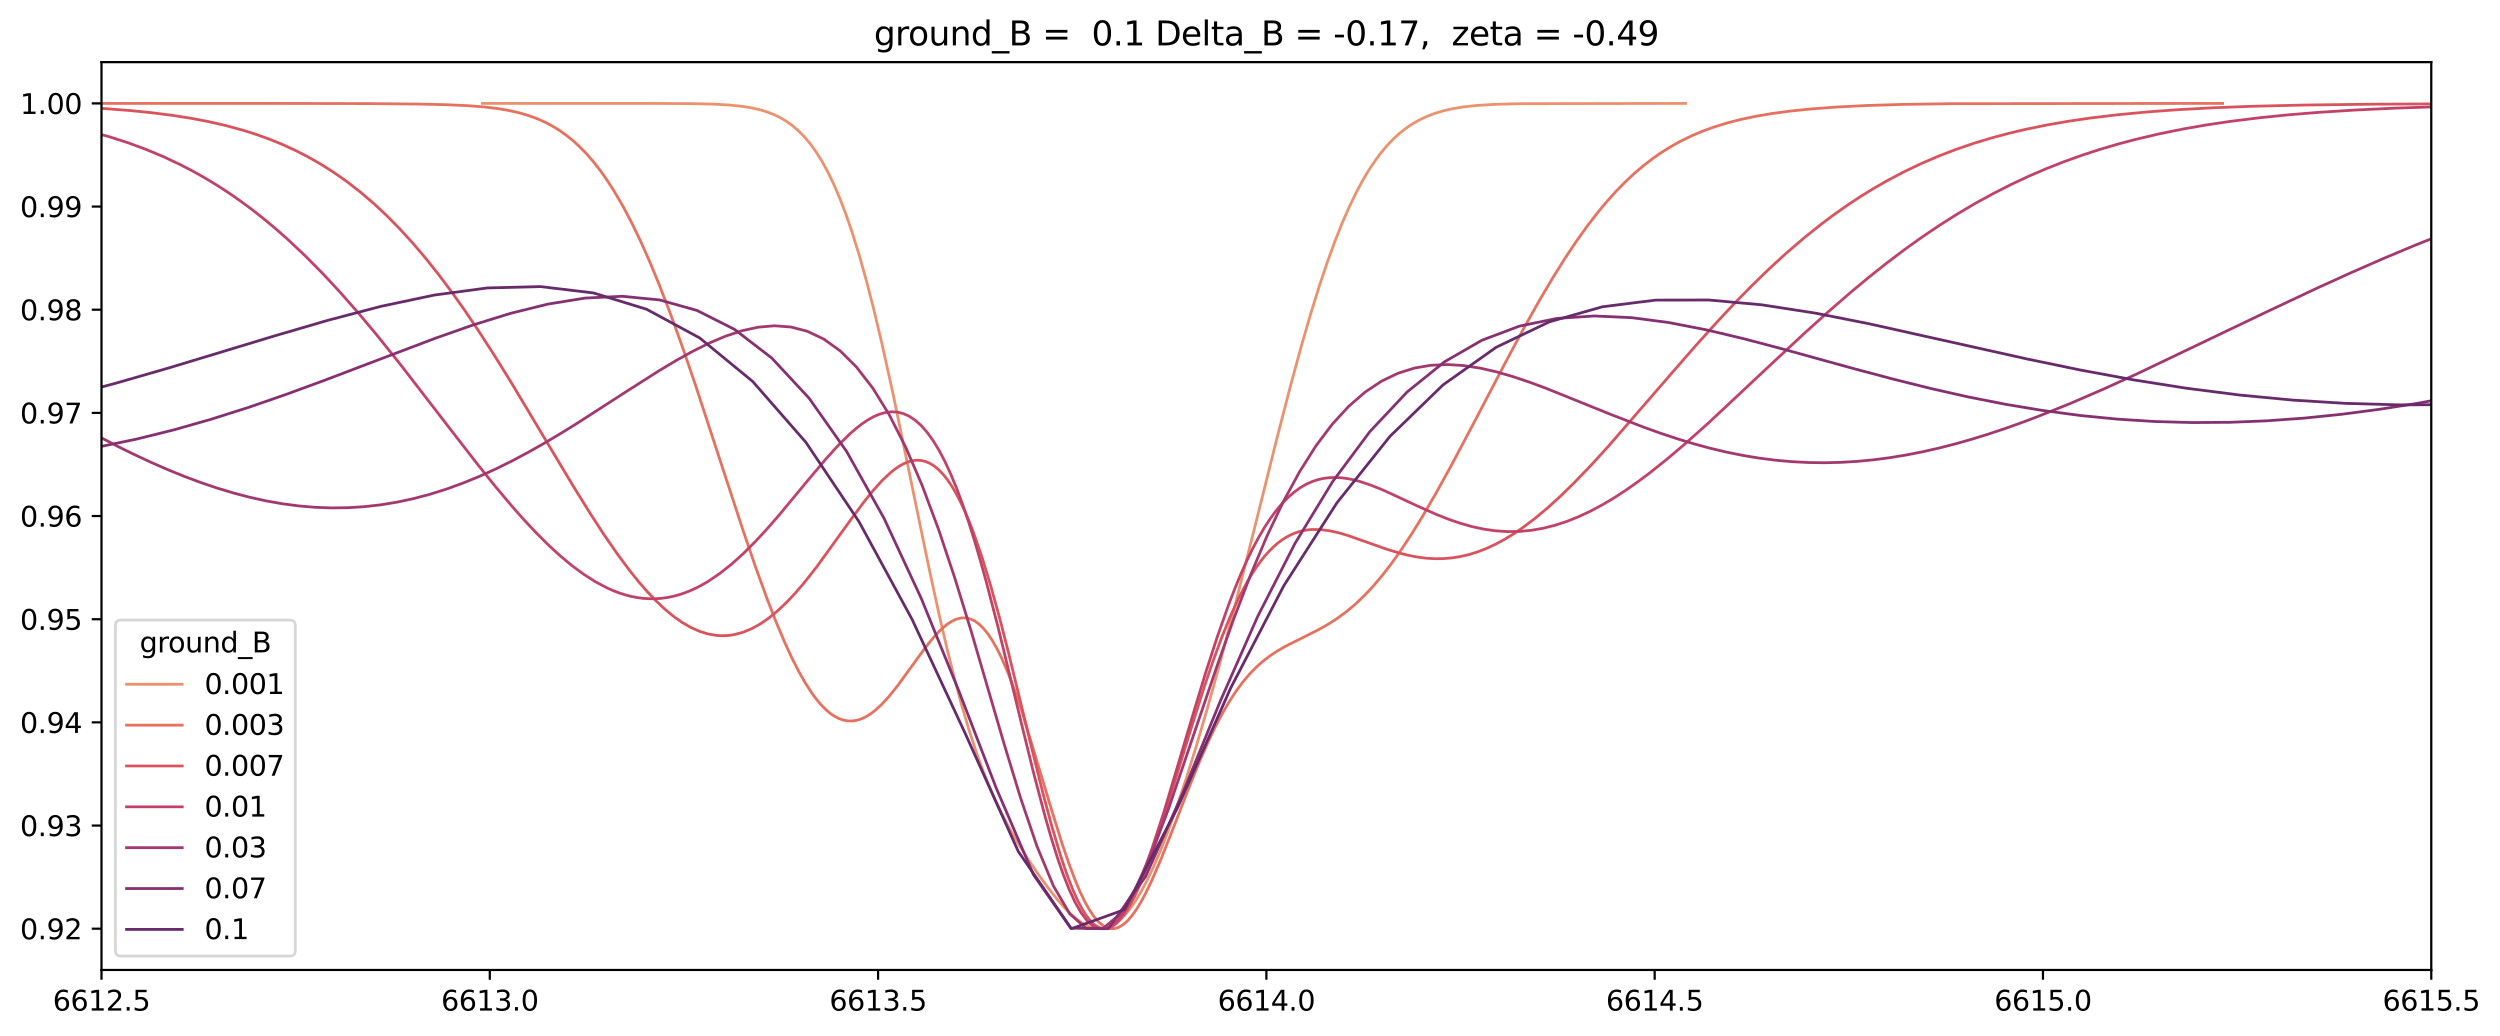 <?xml version="1.0" encoding="utf-8" standalone="no"?>
<!DOCTYPE svg PUBLIC "-//W3C//DTD SVG 1.1//EN"
  "http://www.w3.org/Graphics/SVG/1.1/DTD/svg11.dtd">
<svg height="372.356pt" version="1.1" viewBox="0 0 898.161 372.356" width="898.161pt" xmlns="http://www.w3.org/2000/svg" xmlns:xlink="http://www.w3.org/1999/xlink">
 <defs>
  <style type="text/css">*{stroke-linecap:butt;stroke-linejoin:round;}</style>
 </defs>
 <g id="figure_1">
  <g id="patch_1">
   <path d="M 0 372.356 
L 898.161 372.356 
L 898.161 0 
L 0 0 
z
" style="fill:#ffffff;"/>
  </g>
  <g id="axes_1">
   <g id="patch_2">
    <path d="M 36.466 348.478 
L 873.466 348.478 
L 873.466 22.318 
L 36.466 22.318 
z
" style="fill:#ffffff;"/>
   </g>
   <g id="matplotlib.axis_1">
    <g id="xtick_1">
     <g id="line2d_1">
      <defs>
       <path d="M 0 0 
L 0 3.5 
" id="m00da31e371" style="stroke:#000000;stroke-width:0.8;"/>
      </defs>
      <g>
       <use style="stroke:#000000;stroke-width:0.8;" x="36.466" xlink:href="#m00da31e371" y="348.478"/>
      </g>
     </g>
     <g id="text_1">
      <!-- 6612.5 -->
      <g transform="translate(18.97 363.077)scale(0.1 -0.1)">
       <defs>
        <path d="M 2113 2584 
Q 1688 2584 1439 2293 
Q 1191 2003 1191 1497 
Q 1191 994 1439 701 
Q 1688 409 2113 409 
Q 2538 409 2786 701 
Q 3034 994 3034 1497 
Q 3034 2003 2786 2293 
Q 2538 2584 2113 2584 
z
M 3366 4563 
L 3366 3988 
Q 3128 4100 2886 4159 
Q 2644 4219 2406 4219 
Q 1781 4219 1451 3797 
Q 1122 3375 1075 2522 
Q 1259 2794 1537 2939 
Q 1816 3084 2150 3084 
Q 2853 3084 3261 2657 
Q 3669 2231 3669 1497 
Q 3669 778 3244 343 
Q 2819 -91 2113 -91 
Q 1303 -91 875 529 
Q 447 1150 447 2328 
Q 447 3434 972 4092 
Q 1497 4750 2381 4750 
Q 2619 4750 2861 4703 
Q 3103 4656 3366 4563 
z
" id="DejaVuSans-36" transform="scale(0.016)"/>
        <path d="M 794 531 
L 1825 531 
L 1825 4091 
L 703 3866 
L 703 4441 
L 1819 4666 
L 2450 4666 
L 2450 531 
L 3481 531 
L 3481 0 
L 794 0 
L 794 531 
z
" id="DejaVuSans-31" transform="scale(0.016)"/>
        <path d="M 1228 531 
L 3431 531 
L 3431 0 
L 469 0 
L 469 531 
Q 828 903 1448 1529 
Q 2069 2156 2228 2338 
Q 2531 2678 2651 2914 
Q 2772 3150 2772 3378 
Q 2772 3750 2511 3984 
Q 2250 4219 1831 4219 
Q 1534 4219 1204 4116 
Q 875 4013 500 3803 
L 500 4441 
Q 881 4594 1212 4672 
Q 1544 4750 1819 4750 
Q 2544 4750 2975 4387 
Q 3406 4025 3406 3419 
Q 3406 3131 3298 2873 
Q 3191 2616 2906 2266 
Q 2828 2175 2409 1742 
Q 1991 1309 1228 531 
z
" id="DejaVuSans-32" transform="scale(0.016)"/>
        <path d="M 684 794 
L 1344 794 
L 1344 0 
L 684 0 
L 684 794 
z
" id="DejaVuSans-2e" transform="scale(0.016)"/>
        <path d="M 691 4666 
L 3169 4666 
L 3169 4134 
L 1269 4134 
L 1269 2991 
Q 1406 3038 1543 3061 
Q 1681 3084 1819 3084 
Q 2600 3084 3056 2656 
Q 3513 2228 3513 1497 
Q 3513 744 3044 326 
Q 2575 -91 1722 -91 
Q 1428 -91 1123 -41 
Q 819 9 494 109 
L 494 744 
Q 775 591 1075 516 
Q 1375 441 1709 441 
Q 2250 441 2565 725 
Q 2881 1009 2881 1497 
Q 2881 1984 2565 2268 
Q 2250 2553 1709 2553 
Q 1456 2553 1204 2497 
Q 953 2441 691 2322 
L 691 4666 
z
" id="DejaVuSans-35" transform="scale(0.016)"/>
       </defs>
       <use xlink:href="#DejaVuSans-36"/>
       <use x="63.623" xlink:href="#DejaVuSans-36"/>
       <use x="127.246" xlink:href="#DejaVuSans-31"/>
       <use x="190.869" xlink:href="#DejaVuSans-32"/>
       <use x="254.492" xlink:href="#DejaVuSans-2e"/>
       <use x="286.279" xlink:href="#DejaVuSans-35"/>
      </g>
     </g>
    </g>
    <g id="xtick_2">
     <g id="line2d_2">
      <g>
       <use style="stroke:#000000;stroke-width:0.8;" x="175.966" xlink:href="#m00da31e371" y="348.478"/>
      </g>
     </g>
     <g id="text_2">
      <!-- 6613.0 -->
      <g transform="translate(158.47 363.077)scale(0.1 -0.1)">
       <defs>
        <path d="M 2597 2516 
Q 3050 2419 3304 2112 
Q 3559 1806 3559 1356 
Q 3559 666 3084 287 
Q 2609 -91 1734 -91 
Q 1441 -91 1130 -33 
Q 819 25 488 141 
L 488 750 
Q 750 597 1062 519 
Q 1375 441 1716 441 
Q 2309 441 2620 675 
Q 2931 909 2931 1356 
Q 2931 1769 2642 2001 
Q 2353 2234 1838 2234 
L 1294 2234 
L 1294 2753 
L 1863 2753 
Q 2328 2753 2575 2939 
Q 2822 3125 2822 3475 
Q 2822 3834 2567 4026 
Q 2313 4219 1838 4219 
Q 1578 4219 1281 4162 
Q 984 4106 628 3988 
L 628 4550 
Q 988 4650 1302 4700 
Q 1616 4750 1894 4750 
Q 2613 4750 3031 4423 
Q 3450 4097 3450 3541 
Q 3450 3153 3228 2886 
Q 3006 2619 2597 2516 
z
" id="DejaVuSans-33" transform="scale(0.016)"/>
        <path d="M 2034 4250 
Q 1547 4250 1301 3770 
Q 1056 3291 1056 2328 
Q 1056 1369 1301 889 
Q 1547 409 2034 409 
Q 2525 409 2770 889 
Q 3016 1369 3016 2328 
Q 3016 3291 2770 3770 
Q 2525 4250 2034 4250 
z
M 2034 4750 
Q 2819 4750 3233 4129 
Q 3647 3509 3647 2328 
Q 3647 1150 3233 529 
Q 2819 -91 2034 -91 
Q 1250 -91 836 529 
Q 422 1150 422 2328 
Q 422 3509 836 4129 
Q 1250 4750 2034 4750 
z
" id="DejaVuSans-30" transform="scale(0.016)"/>
       </defs>
       <use xlink:href="#DejaVuSans-36"/>
       <use x="63.623" xlink:href="#DejaVuSans-36"/>
       <use x="127.246" xlink:href="#DejaVuSans-31"/>
       <use x="190.869" xlink:href="#DejaVuSans-33"/>
       <use x="254.492" xlink:href="#DejaVuSans-2e"/>
       <use x="286.279" xlink:href="#DejaVuSans-30"/>
      </g>
     </g>
    </g>
    <g id="xtick_3">
     <g id="line2d_3">
      <g>
       <use style="stroke:#000000;stroke-width:0.8;" x="315.466" xlink:href="#m00da31e371" y="348.478"/>
      </g>
     </g>
     <g id="text_3">
      <!-- 6613.5 -->
      <g transform="translate(297.97 363.077)scale(0.1 -0.1)">
       <use xlink:href="#DejaVuSans-36"/>
       <use x="63.623" xlink:href="#DejaVuSans-36"/>
       <use x="127.246" xlink:href="#DejaVuSans-31"/>
       <use x="190.869" xlink:href="#DejaVuSans-33"/>
       <use x="254.492" xlink:href="#DejaVuSans-2e"/>
       <use x="286.279" xlink:href="#DejaVuSans-35"/>
      </g>
     </g>
    </g>
    <g id="xtick_4">
     <g id="line2d_4">
      <g>
       <use style="stroke:#000000;stroke-width:0.8;" x="454.966" xlink:href="#m00da31e371" y="348.478"/>
      </g>
     </g>
     <g id="text_4">
      <!-- 6614.0 -->
      <g transform="translate(437.47 363.077)scale(0.1 -0.1)">
       <defs>
        <path d="M 2419 4116 
L 825 1625 
L 2419 1625 
L 2419 4116 
z
M 2253 4666 
L 3047 4666 
L 3047 1625 
L 3713 1625 
L 3713 1100 
L 3047 1100 
L 3047 0 
L 2419 0 
L 2419 1100 
L 313 1100 
L 313 1709 
L 2253 4666 
z
" id="DejaVuSans-34" transform="scale(0.016)"/>
       </defs>
       <use xlink:href="#DejaVuSans-36"/>
       <use x="63.623" xlink:href="#DejaVuSans-36"/>
       <use x="127.246" xlink:href="#DejaVuSans-31"/>
       <use x="190.869" xlink:href="#DejaVuSans-34"/>
       <use x="254.492" xlink:href="#DejaVuSans-2e"/>
       <use x="286.279" xlink:href="#DejaVuSans-30"/>
      </g>
     </g>
    </g>
    <g id="xtick_5">
     <g id="line2d_5">
      <g>
       <use style="stroke:#000000;stroke-width:0.8;" x="594.466" xlink:href="#m00da31e371" y="348.478"/>
      </g>
     </g>
     <g id="text_5">
      <!-- 6614.5 -->
      <g transform="translate(576.97 363.077)scale(0.1 -0.1)">
       <use xlink:href="#DejaVuSans-36"/>
       <use x="63.623" xlink:href="#DejaVuSans-36"/>
       <use x="127.246" xlink:href="#DejaVuSans-31"/>
       <use x="190.869" xlink:href="#DejaVuSans-34"/>
       <use x="254.492" xlink:href="#DejaVuSans-2e"/>
       <use x="286.279" xlink:href="#DejaVuSans-35"/>
      </g>
     </g>
    </g>
    <g id="xtick_6">
     <g id="line2d_6">
      <g>
       <use style="stroke:#000000;stroke-width:0.8;" x="733.966" xlink:href="#m00da31e371" y="348.478"/>
      </g>
     </g>
     <g id="text_6">
      <!-- 6615.0 -->
      <g transform="translate(716.47 363.077)scale(0.1 -0.1)">
       <use xlink:href="#DejaVuSans-36"/>
       <use x="63.623" xlink:href="#DejaVuSans-36"/>
       <use x="127.246" xlink:href="#DejaVuSans-31"/>
       <use x="190.869" xlink:href="#DejaVuSans-35"/>
       <use x="254.492" xlink:href="#DejaVuSans-2e"/>
       <use x="286.279" xlink:href="#DejaVuSans-30"/>
      </g>
     </g>
    </g>
    <g id="xtick_7">
     <g id="line2d_7">
      <g>
       <use style="stroke:#000000;stroke-width:0.8;" x="873.466" xlink:href="#m00da31e371" y="348.478"/>
      </g>
     </g>
     <g id="text_7">
      <!-- 6615.5 -->
      <g transform="translate(855.97 363.077)scale(0.1 -0.1)">
       <use xlink:href="#DejaVuSans-36"/>
       <use x="63.623" xlink:href="#DejaVuSans-36"/>
       <use x="127.246" xlink:href="#DejaVuSans-31"/>
       <use x="190.869" xlink:href="#DejaVuSans-35"/>
       <use x="254.492" xlink:href="#DejaVuSans-2e"/>
       <use x="286.279" xlink:href="#DejaVuSans-35"/>
      </g>
     </g>
    </g>
   </g>
   <g id="matplotlib.axis_2">
    <g id="ytick_1">
     <g id="line2d_8">
      <defs>
       <path d="M 0 0 
L -3.5 0 
" id="md5992e806d" style="stroke:#000000;stroke-width:0.8;"/>
      </defs>
      <g>
       <use style="stroke:#000000;stroke-width:0.8;" x="36.466" xlink:href="#md5992e806d" y="333.653"/>
      </g>
     </g>
     <g id="text_8">
      <!-- 0.92 -->
      <g transform="translate(7.2 337.452)scale(0.1 -0.1)">
       <defs>
        <path d="M 703 97 
L 703 672 
Q 941 559 1184 500 
Q 1428 441 1663 441 
Q 2288 441 2617 861 
Q 2947 1281 2994 2138 
Q 2813 1869 2534 1725 
Q 2256 1581 1919 1581 
Q 1219 1581 811 2004 
Q 403 2428 403 3163 
Q 403 3881 828 4315 
Q 1253 4750 1959 4750 
Q 2769 4750 3195 4129 
Q 3622 3509 3622 2328 
Q 3622 1225 3098 567 
Q 2575 -91 1691 -91 
Q 1453 -91 1209 -44 
Q 966 3 703 97 
z
M 1959 2075 
Q 2384 2075 2632 2365 
Q 2881 2656 2881 3163 
Q 2881 3666 2632 3958 
Q 2384 4250 1959 4250 
Q 1534 4250 1286 3958 
Q 1038 3666 1038 3163 
Q 1038 2656 1286 2365 
Q 1534 2075 1959 2075 
z
" id="DejaVuSans-39" transform="scale(0.016)"/>
       </defs>
       <use xlink:href="#DejaVuSans-30"/>
       <use x="63.623" xlink:href="#DejaVuSans-2e"/>
       <use x="95.41" xlink:href="#DejaVuSans-39"/>
       <use x="159.033" xlink:href="#DejaVuSans-32"/>
      </g>
     </g>
    </g>
    <g id="ytick_2">
     <g id="line2d_9">
      <g>
       <use style="stroke:#000000;stroke-width:0.8;" x="36.466" xlink:href="#md5992e806d" y="296.589"/>
      </g>
     </g>
     <g id="text_9">
      <!-- 0.93 -->
      <g transform="translate(7.2 300.388)scale(0.1 -0.1)">
       <use xlink:href="#DejaVuSans-30"/>
       <use x="63.623" xlink:href="#DejaVuSans-2e"/>
       <use x="95.41" xlink:href="#DejaVuSans-39"/>
       <use x="159.033" xlink:href="#DejaVuSans-33"/>
      </g>
     </g>
    </g>
    <g id="ytick_3">
     <g id="line2d_10">
      <g>
       <use style="stroke:#000000;stroke-width:0.8;" x="36.466" xlink:href="#md5992e806d" y="259.525"/>
      </g>
     </g>
     <g id="text_10">
      <!-- 0.94 -->
      <g transform="translate(7.2 263.325)scale(0.1 -0.1)">
       <use xlink:href="#DejaVuSans-30"/>
       <use x="63.623" xlink:href="#DejaVuSans-2e"/>
       <use x="95.41" xlink:href="#DejaVuSans-39"/>
       <use x="159.033" xlink:href="#DejaVuSans-34"/>
      </g>
     </g>
    </g>
    <g id="ytick_4">
     <g id="line2d_11">
      <g>
       <use style="stroke:#000000;stroke-width:0.8;" x="36.466" xlink:href="#md5992e806d" y="222.462"/>
      </g>
     </g>
     <g id="text_11">
      <!-- 0.95 -->
      <g transform="translate(7.2 226.261)scale(0.1 -0.1)">
       <use xlink:href="#DejaVuSans-30"/>
       <use x="63.623" xlink:href="#DejaVuSans-2e"/>
       <use x="95.41" xlink:href="#DejaVuSans-39"/>
       <use x="159.033" xlink:href="#DejaVuSans-35"/>
      </g>
     </g>
    </g>
    <g id="ytick_5">
     <g id="line2d_12">
      <g>
       <use style="stroke:#000000;stroke-width:0.8;" x="36.466" xlink:href="#md5992e806d" y="185.398"/>
      </g>
     </g>
     <g id="text_12">
      <!-- 0.96 -->
      <g transform="translate(7.2 189.197)scale(0.1 -0.1)">
       <use xlink:href="#DejaVuSans-30"/>
       <use x="63.623" xlink:href="#DejaVuSans-2e"/>
       <use x="95.41" xlink:href="#DejaVuSans-39"/>
       <use x="159.033" xlink:href="#DejaVuSans-36"/>
      </g>
     </g>
    </g>
    <g id="ytick_6">
     <g id="line2d_13">
      <g>
       <use style="stroke:#000000;stroke-width:0.8;" x="36.466" xlink:href="#md5992e806d" y="148.334"/>
      </g>
     </g>
     <g id="text_13">
      <!-- 0.97 -->
      <g transform="translate(7.2 152.134)scale(0.1 -0.1)">
       <defs>
        <path d="M 525 4666 
L 3525 4666 
L 3525 4397 
L 1831 0 
L 1172 0 
L 2766 4134 
L 525 4134 
L 525 4666 
z
" id="DejaVuSans-37" transform="scale(0.016)"/>
       </defs>
       <use xlink:href="#DejaVuSans-30"/>
       <use x="63.623" xlink:href="#DejaVuSans-2e"/>
       <use x="95.41" xlink:href="#DejaVuSans-39"/>
       <use x="159.033" xlink:href="#DejaVuSans-37"/>
      </g>
     </g>
    </g>
    <g id="ytick_7">
     <g id="line2d_14">
      <g>
       <use style="stroke:#000000;stroke-width:0.8;" x="36.466" xlink:href="#md5992e806d" y="111.271"/>
      </g>
     </g>
     <g id="text_14">
      <!-- 0.98 -->
      <g transform="translate(7.2 115.07)scale(0.1 -0.1)">
       <defs>
        <path d="M 2034 2216 
Q 1584 2216 1326 1975 
Q 1069 1734 1069 1313 
Q 1069 891 1326 650 
Q 1584 409 2034 409 
Q 2484 409 2743 651 
Q 3003 894 3003 1313 
Q 3003 1734 2745 1975 
Q 2488 2216 2034 2216 
z
M 1403 2484 
Q 997 2584 770 2862 
Q 544 3141 544 3541 
Q 544 4100 942 4425 
Q 1341 4750 2034 4750 
Q 2731 4750 3128 4425 
Q 3525 4100 3525 3541 
Q 3525 3141 3298 2862 
Q 3072 2584 2669 2484 
Q 3125 2378 3379 2068 
Q 3634 1759 3634 1313 
Q 3634 634 3220 271 
Q 2806 -91 2034 -91 
Q 1263 -91 848 271 
Q 434 634 434 1313 
Q 434 1759 690 2068 
Q 947 2378 1403 2484 
z
M 1172 3481 
Q 1172 3119 1398 2916 
Q 1625 2713 2034 2713 
Q 2441 2713 2670 2916 
Q 2900 3119 2900 3481 
Q 2900 3844 2670 4047 
Q 2441 4250 2034 4250 
Q 1625 4250 1398 4047 
Q 1172 3844 1172 3481 
z
" id="DejaVuSans-38" transform="scale(0.016)"/>
       </defs>
       <use xlink:href="#DejaVuSans-30"/>
       <use x="63.623" xlink:href="#DejaVuSans-2e"/>
       <use x="95.41" xlink:href="#DejaVuSans-39"/>
       <use x="159.033" xlink:href="#DejaVuSans-38"/>
      </g>
     </g>
    </g>
    <g id="ytick_8">
     <g id="line2d_15">
      <g>
       <use style="stroke:#000000;stroke-width:0.8;" x="36.466" xlink:href="#md5992e806d" y="74.207"/>
      </g>
     </g>
     <g id="text_15">
      <!-- 0.99 -->
      <g transform="translate(7.2 78.006)scale(0.1 -0.1)">
       <use xlink:href="#DejaVuSans-30"/>
       <use x="63.623" xlink:href="#DejaVuSans-2e"/>
       <use x="95.41" xlink:href="#DejaVuSans-39"/>
       <use x="159.033" xlink:href="#DejaVuSans-39"/>
      </g>
     </g>
    </g>
    <g id="ytick_9">
     <g id="line2d_16">
      <g>
       <use style="stroke:#000000;stroke-width:0.8;" x="36.466" xlink:href="#md5992e806d" y="37.144"/>
      </g>
     </g>
     <g id="text_16">
      <!-- 1.00 -->
      <g transform="translate(7.2 40.943)scale(0.1 -0.1)">
       <use xlink:href="#DejaVuSans-31"/>
       <use x="63.623" xlink:href="#DejaVuSans-2e"/>
       <use x="95.41" xlink:href="#DejaVuSans-30"/>
       <use x="159.033" xlink:href="#DejaVuSans-30"/>
      </g>
     </g>
    </g>
   </g>
   <g id="line2d_17">
    <path clip-path="url(#p382b880a76)" d="M 605.567 37.144 
L 545.847 37.254 
L 536.76 37.502 
L 530.702 37.877 
L 525.942 38.389 
L 522.047 39.021 
L 518.586 39.803 
L 515.557 40.706 
L 512.527 41.861 
L 509.931 43.089 
L 507.335 44.577 
L 504.739 46.361 
L 502.575 48.103 
L 500.411 50.102 
L 498.248 52.383 
L 496.084 54.968 
L 493.921 57.88 
L 491.757 61.141 
L 489.594 64.768 
L 487.43 68.779 
L 484.834 74.116 
L 482.238 80.039 
L 479.641 86.552 
L 477.045 93.652 
L 474.016 102.654 
L 470.987 112.386 
L 467.526 124.316 
L 463.632 138.61 
L 458.872 157.018 
L 451.083 188.233 
L 443.295 219.152 
L 438.103 238.856 
L 433.776 254.463 
L 429.882 267.762 
L 425.988 280.257 
L 422.526 290.6 
L 419.498 298.979 
L 416.901 305.602 
L 414.305 311.648 
L 412.142 316.204 
L 409.979 320.285 
L 407.815 323.861 
L 406.085 326.338 
L 404.354 328.462 
L 402.623 330.225 
L 400.893 331.621 
L 399.595 332.428 
L 398.297 333.029 
L 396.999 333.428 
L 395.701 333.627 
L 394.403 333.634 
L 393.105 333.453 
L 391.807 333.094 
L 390.076 332.351 
L 388.345 331.33 
L 386.615 330.055 
L 384.451 328.146 
L 382.288 325.936 
L 379.692 322.957 
L 376.664 319.125 
L 373.202 314.378 
L 369.309 308.629 
L 365.847 303.112 
L 362.819 297.868 
L 360.223 292.961 
L 357.627 287.574 
L 355.031 281.606 
L 352.868 276.12 
L 350.705 270.117 
L 348.109 262.181 
L 345.513 253.414 
L 342.917 243.811 
L 340.321 233.406 
L 337.293 220.352 
L 333.832 204.438 
L 329.073 181.441 
L 320.853 141.575 
L 316.959 123.931 
L 313.931 111.196 
L 311.335 101.106 
L 308.739 91.854 
L 306.144 83.48 
L 303.98 77.185 
L 301.817 71.505 
L 299.654 66.425 
L 297.491 61.922 
L 295.328 57.964 
L 293.165 54.516 
L 291.002 51.537 
L 288.839 48.984 
L 286.676 46.816 
L 284.513 44.989 
L 282.35 43.462 
L 280.187 42.196 
L 278.023 41.156 
L 275.428 40.158 
L 272.832 39.386 
L 269.804 38.711 
L 266.343 38.167 
L 262.017 37.73 
L 256.393 37.416 
L 248.607 37.231 
L 233.898 37.152 
L 173.338 37.144 
L 173.338 37.144 
" style="fill:none;stroke:#ea916e;stroke-linecap:square;"/>
   </g>
   <g id="line2d_18">
    <path clip-path="url(#p382b880a76)" d="M 798.513 37.144 
L 700.546 37.253 
L 683.544 37.508 
L 670.591 37.909 
L 660.066 38.441 
L 651.161 39.096 
L 643.065 39.921 
L 636.589 40.793 
L 630.922 41.755 
L 625.255 42.952 
L 620.398 44.206 
L 615.541 45.716 
L 611.493 47.202 
L 607.445 48.927 
L 603.398 50.922 
L 600.159 52.736 
L 596.921 54.76 
L 593.683 57.012 
L 590.445 59.507 
L 587.207 62.258 
L 583.969 65.278 
L 580.731 68.576 
L 577.493 72.158 
L 574.255 76.025 
L 570.208 81.26 
L 566.16 86.928 
L 562.113 93.008 
L 558.065 99.47 
L 553.208 107.674 
L 547.542 117.764 
L 541.066 129.803 
L 529.734 151.477 
L 521.639 166.776 
L 515.973 177.058 
L 511.116 185.42 
L 507.069 191.978 
L 503.022 198.09 
L 499.784 202.62 
L 496.547 206.803 
L 493.309 210.622 
L 490.071 214.065 
L 486.833 217.135 
L 483.596 219.843 
L 480.358 222.214 
L 477.12 224.289 
L 473.883 226.122 
L 469.026 228.578 
L 461.742 232.226 
L 458.504 234.119 
L 456.076 235.754 
L 453.648 237.632 
L 451.22 239.803 
L 448.791 242.314 
L 446.363 245.205 
L 443.935 248.511 
L 441.507 252.254 
L 439.079 256.447 
L 436.651 261.087 
L 434.223 266.156 
L 430.985 273.517 
L 427.748 281.441 
L 422.082 296.045 
L 417.226 308.372 
L 413.988 315.92 
L 411.56 320.98 
L 409.942 323.987 
L 408.323 326.652 
L 406.704 328.937 
L 405.086 330.806 
L 403.467 332.227 
L 401.848 333.172 
L 401.039 333.46 
L 400.229 333.62 
L 399.42 333.653 
L 398.611 333.555 
L 397.801 333.326 
L 396.992 332.966 
L 396.183 332.473 
L 394.564 331.092 
L 392.945 329.191 
L 391.327 326.781 
L 389.708 323.883 
L 388.089 320.524 
L 386.471 316.735 
L 384.043 310.331 
L 381.615 303.199 
L 378.377 292.854 
L 367.047 255.333 
L 364.619 248.245 
L 362.191 241.84 
L 359.763 236.232 
L 358.144 232.979 
L 356.526 230.137 
L 354.907 227.716 
L 353.289 225.724 
L 351.67 224.161 
L 350.051 223.023 
L 348.433 222.299 
L 346.814 221.975 
L 345.196 222.032 
L 343.577 222.449 
L 341.958 223.198 
L 340.34 224.251 
L 338.721 225.576 
L 337.103 227.142 
L 334.675 229.865 
L 332.247 232.932 
L 328.2 238.483 
L 322.535 246.285 
L 319.298 250.306 
L 316.871 252.95 
L 314.443 255.189 
L 312.824 256.426 
L 311.206 257.439 
L 309.587 258.215 
L 307.969 258.741 
L 306.35 259.008 
L 304.732 259.009 
L 303.113 258.738 
L 301.495 258.192 
L 299.876 257.369 
L 298.257 256.269 
L 296.639 254.895 
L 295.02 253.249 
L 293.402 251.336 
L 291.783 249.163 
L 289.356 245.431 
L 286.928 241.158 
L 284.5 236.378 
L 282.073 231.129 
L 278.836 223.472 
L 275.599 215.157 
L 271.552 204.004 
L 266.697 189.787 
L 260.223 170.021 
L 249.703 137.869 
L 244.848 123.739 
L 240.802 112.569 
L 236.756 102.08 
L 233.519 94.247 
L 230.282 86.954 
L 227.046 80.23 
L 223.809 74.094 
L 220.572 68.553 
L 218.145 64.786 
L 215.717 61.347 
L 213.289 58.228 
L 210.862 55.416 
L 208.434 52.9 
L 206.007 50.662 
L 203.579 48.685 
L 201.152 46.951 
L 198.724 45.44 
L 196.297 44.132 
L 193.06 42.67 
L 189.824 41.488 
L 186.587 40.542 
L 182.541 39.633 
L 178.495 38.964 
L 173.64 38.396 
L 167.976 37.962 
L 160.694 37.629 
L 150.175 37.384 
L 132.375 37.221 
L 95.157 37.148 
L -1 37.144 
L -1 37.144 
" style="fill:none;stroke:#e5715e;stroke-linecap:square;"/>
   </g>
   <g id="line2d_19">
    <path clip-path="url(#p382b880a76)" d="M 899.161 37.219 
L 853.012 37.427 
L 827.997 37.737 
L 809.236 38.181 
L 795.165 38.714 
L 782.658 39.393 
L 771.715 40.191 
L 760.772 41.228 
L 751.392 42.351 
L 743.575 43.486 
L 735.759 44.833 
L 727.943 46.425 
L 721.69 47.9 
L 715.437 49.574 
L 709.184 51.468 
L 702.931 53.602 
L 696.678 55.997 
L 690.425 58.672 
L 684.172 61.649 
L 677.92 64.945 
L 673.23 67.637 
L 668.541 70.524 
L 663.851 73.611 
L 659.162 76.904 
L 654.472 80.403 
L 648.22 85.393 
L 641.967 90.752 
L 635.715 96.47 
L 629.462 102.532 
L 623.21 108.913 
L 616.958 115.581 
L 609.142 124.253 
L 599.764 135.011 
L 577.882 160.269 
L 571.63 167.119 
L 565.378 173.615 
L 560.689 178.189 
L 556 182.455 
L 551.311 186.367 
L 546.622 189.88 
L 543.496 191.98 
L 540.37 193.873 
L 537.245 195.55 
L 534.119 197.001 
L 530.993 198.219 
L 527.867 199.2 
L 524.741 199.939 
L 521.615 200.437 
L 518.49 200.696 
L 515.364 200.722 
L 512.238 200.523 
L 509.112 200.112 
L 505.986 199.506 
L 502.861 198.728 
L 498.172 197.299 
L 491.921 195.087 
L 484.106 192.342 
L 480.981 191.431 
L 477.855 190.724 
L 474.729 190.295 
L 471.604 190.221 
L 470.041 190.341 
L 468.478 190.581 
L 466.915 190.95 
L 465.352 191.458 
L 463.79 192.116 
L 462.227 192.934 
L 460.664 193.921 
L 459.101 195.086 
L 457.538 196.44 
L 455.975 197.989 
L 454.413 199.742 
L 452.85 201.705 
L 451.287 203.884 
L 449.724 206.285 
L 448.162 208.909 
L 445.036 214.84 
L 441.91 221.673 
L 438.785 229.378 
L 435.659 237.89 
L 432.534 247.108 
L 427.846 261.943 
L 416.906 297.59 
L 413.781 306.855 
L 410.655 315.171 
L 409.093 318.881 
L 407.53 322.246 
L 405.967 325.231 
L 404.405 327.805 
L 402.842 329.942 
L 401.279 331.614 
L 399.716 332.801 
L 398.154 333.485 
L 396.591 333.653 
L 395.028 333.294 
L 393.466 332.405 
L 391.903 330.985 
L 390.34 329.04 
L 388.778 326.58 
L 387.215 323.618 
L 385.652 320.176 
L 384.09 316.275 
L 382.527 311.944 
L 380.964 307.215 
L 377.839 296.703 
L 374.714 285.051 
L 370.026 266.192 
L 362.212 234.038 
L 359.087 221.893 
L 355.962 210.579 
L 352.837 200.316 
L 349.711 191.269 
L 348.149 187.238 
L 346.586 183.549 
L 345.023 180.207 
L 343.461 177.216 
L 341.898 174.576 
L 340.336 172.284 
L 338.773 170.336 
L 337.21 168.724 
L 335.648 167.44 
L 334.085 166.473 
L 332.523 165.811 
L 330.96 165.44 
L 329.397 165.347 
L 327.835 165.516 
L 326.272 165.93 
L 324.71 166.575 
L 323.147 167.433 
L 321.585 168.488 
L 320.022 169.722 
L 316.897 172.663 
L 313.772 176.127 
L 310.647 179.989 
L 305.959 186.275 
L 293.459 203.594 
L 288.771 209.535 
L 285.646 213.164 
L 282.521 216.474 
L 279.396 219.427 
L 276.271 221.994 
L 273.146 224.149 
L 270.021 225.875 
L 266.896 227.158 
L 263.771 227.991 
L 262.209 228.236 
L 260.646 228.368 
L 259.084 228.387 
L 257.521 228.292 
L 254.396 227.766 
L 251.272 226.799 
L 248.147 225.401 
L 245.022 223.587 
L 241.897 221.374 
L 238.772 218.78 
L 235.647 215.827 
L 232.522 212.538 
L 229.398 208.937 
L 226.273 205.05 
L 221.585 198.741 
L 216.898 191.939 
L 212.211 184.738 
L 205.962 174.675 
L 196.587 159.024 
L 184.089 138.123 
L 177.839 128.03 
L 171.59 118.351 
L 166.903 111.426 
L 162.216 104.824 
L 157.529 98.571 
L 152.842 92.686 
L 148.156 87.179 
L 143.469 82.056 
L 138.782 77.315 
L 134.095 72.953 
L 129.408 68.958 
L 124.722 65.318 
L 120.035 62.017 
L 115.348 59.037 
L 110.662 56.359 
L 105.975 53.962 
L 101.288 51.826 
L 96.602 49.928 
L 91.915 48.25 
L 87.229 46.769 
L 80.98 45.072 
L 74.731 43.65 
L 68.483 42.465 
L 62.234 41.481 
L 54.424 40.486 
L 46.613 39.704 
L 37.24 38.984 
L 26.306 38.37 
L 13.809 37.887 
L -1 37.529 
L -1 37.529 
" style="fill:none;stroke:#d9535d;stroke-linecap:square;"/>
   </g>
   <g id="line2d_20">
    <path clip-path="url(#p382b880a76)" d="M 899.161 37.817 
L 877.879 38.272 
L 860.849 38.836 
L 845.947 39.539 
L 833.175 40.351 
L 822.532 41.215 
L 811.888 42.288 
L 801.245 43.61 
L 792.73 44.879 
L 784.216 46.364 
L 775.701 48.092 
L 767.187 50.094 
L 760.801 51.793 
L 754.416 53.675 
L 748.03 55.755 
L 741.645 58.044 
L 735.259 60.555 
L 728.874 63.3 
L 722.488 66.289 
L 716.103 69.531 
L 709.717 73.033 
L 703.332 76.801 
L 696.947 80.838 
L 690.562 85.142 
L 684.177 89.711 
L 677.791 94.536 
L 671.406 99.607 
L 665.021 104.906 
L 656.508 112.289 
L 647.995 119.974 
L 637.353 129.877 
L 613.943 151.809 
L 605.43 159.41 
L 599.045 164.827 
L 592.661 169.922 
L 588.405 173.103 
L 584.148 176.087 
L 579.892 178.853 
L 575.636 181.38 
L 571.379 183.649 
L 567.123 185.64 
L 562.867 187.337 
L 558.611 188.725 
L 554.355 189.792 
L 550.099 190.527 
L 545.842 190.925 
L 541.586 190.984 
L 537.33 190.707 
L 533.074 190.102 
L 528.818 189.185 
L 524.562 187.977 
L 520.306 186.509 
L 516.05 184.82 
L 509.666 181.982 
L 496.898 176.064 
L 492.642 174.343 
L 488.387 172.929 
L 486.259 172.376 
L 484.131 171.948 
L 482.003 171.663 
L 479.875 171.539 
L 477.747 171.595 
L 475.619 171.849 
L 473.491 172.32 
L 471.363 173.029 
L 469.235 173.993 
L 467.108 175.233 
L 464.98 176.766 
L 462.852 178.61 
L 460.724 180.782 
L 458.596 183.297 
L 456.468 186.168 
L 454.34 189.406 
L 452.213 193.021 
L 450.085 197.017 
L 447.957 201.396 
L 445.829 206.157 
L 443.701 211.292 
L 441.573 216.791 
L 437.318 228.8 
L 433.062 241.973 
L 428.807 255.992 
L 418.168 291.705 
L 413.912 304.723 
L 411.784 310.635 
L 409.657 316.036 
L 407.529 320.846 
L 405.401 324.991 
L 403.273 328.401 
L 401.146 331.014 
L 399.018 332.778 
L 396.89 333.653 
L 394.763 333.61 
L 392.635 332.633 
L 390.507 330.722 
L 388.379 327.888 
L 386.252 324.159 
L 384.124 319.573 
L 381.996 314.185 
L 379.869 308.058 
L 377.741 301.268 
L 375.613 293.897 
L 371.358 277.782 
L 367.103 260.481 
L 358.592 225.415 
L 354.337 209.037 
L 352.209 201.387 
L 350.082 194.169 
L 347.954 187.425 
L 345.827 181.189 
L 343.699 175.487 
L 341.571 170.333 
L 339.444 165.738 
L 337.316 161.702 
L 335.189 158.221 
L 333.061 155.283 
L 330.933 152.872 
L 328.806 150.969 
L 326.678 149.551 
L 324.551 148.592 
L 322.423 148.065 
L 320.296 147.939 
L 318.168 148.186 
L 316.041 148.775 
L 313.913 149.675 
L 311.786 150.858 
L 309.658 152.293 
L 307.531 153.952 
L 305.403 155.807 
L 301.148 160.005 
L 296.893 164.689 
L 290.511 172.251 
L 279.873 185.089 
L 275.618 189.97 
L 271.364 194.569 
L 267.109 198.815 
L 262.854 202.65 
L 258.599 206.024 
L 254.344 208.9 
L 252.217 210.142 
L 250.09 211.25 
L 247.962 212.222 
L 245.835 213.055 
L 243.708 213.749 
L 241.58 214.302 
L 239.453 214.714 
L 237.325 214.985 
L 235.198 215.116 
L 233.071 215.106 
L 230.943 214.958 
L 228.816 214.673 
L 226.689 214.252 
L 224.561 213.698 
L 222.434 213.012 
L 220.307 212.197 
L 218.18 211.256 
L 213.925 209.01 
L 209.67 206.299 
L 205.416 203.153 
L 201.161 199.606 
L 196.907 195.692 
L 192.652 191.447 
L 188.398 186.907 
L 184.143 182.112 
L 177.762 174.522 
L 171.38 166.569 
L 160.744 152.839 
L 143.727 130.775 
L 135.218 120.173 
L 128.837 112.556 
L 122.456 105.287 
L 116.075 98.41 
L 109.693 91.957 
L 103.312 85.948 
L 99.058 82.195 
L 94.804 78.645 
L 90.55 75.298 
L 86.296 72.152 
L 82.042 69.202 
L 77.788 66.446 
L 73.534 63.877 
L 69.28 61.488 
L 65.026 59.274 
L 58.646 56.263 
L 52.265 53.6 
L 45.884 51.257 
L 39.503 49.207 
L 33.123 47.421 
L 26.742 45.873 
L 20.362 44.536 
L 13.981 43.388 
L 5.474 42.109 
L -1 41.304 
L -1 41.304 
" style="fill:none;stroke:#c14168;stroke-linecap:square;"/>
   </g>
   <g id="line2d_21">
    <path clip-path="url(#p382b880a76)" d="M 899.161 76.131 
L 891.399 78.892 
L 879.604 83.328 
L 867.809 88.03 
L 856.014 92.98 
L 844.219 98.153 
L 832.425 103.519 
L 814.733 111.844 
L 767.557 134.405 
L 755.763 139.77 
L 743.97 144.871 
L 732.176 149.624 
L 726.28 151.843 
L 720.383 153.942 
L 714.487 155.911 
L 708.59 157.738 
L 702.694 159.414 
L 696.797 160.929 
L 690.901 162.271 
L 685.004 163.433 
L 679.108 164.405 
L 673.212 165.179 
L 667.316 165.748 
L 661.419 166.105 
L 655.523 166.245 
L 649.627 166.164 
L 643.731 165.859 
L 637.835 165.329 
L 631.939 164.574 
L 626.043 163.597 
L 620.147 162.402 
L 614.251 160.998 
L 608.355 159.393 
L 602.459 157.601 
L 596.564 155.639 
L 590.668 153.528 
L 578.876 148.958 
L 555.294 139.446 
L 549.399 137.268 
L 543.503 135.291 
L 537.608 133.589 
L 531.712 132.241 
L 525.817 131.335 
L 519.922 130.965 
L 514.027 131.232 
L 508.131 132.242 
L 502.236 134.106 
L 496.341 136.937 
L 490.446 140.852 
L 484.551 145.964 
L 478.656 152.381 
L 472.761 160.203 
L 466.866 169.517 
L 460.971 180.383 
L 455.076 192.826 
L 449.181 206.812 
L 443.286 222.223 
L 437.392 238.824 
L 419.707 290.869 
L 413.813 306.395 
L 407.918 319.359 
L 402.024 328.732 
L 396.129 333.653 
L 390.235 333.568 
L 384.34 328.336 
L 378.446 318.261 
L 372.552 304.048 
L 366.657 286.693 
L 360.763 267.334 
L 348.975 226.999 
L 343.08 207.831 
L 337.186 190.177 
L 331.292 174.4 
L 325.398 160.683 
L 319.504 149.07 
L 313.61 139.508 
L 307.716 131.882 
L 301.822 126.039 
L 295.928 121.808 
L 290.035 119.013 
L 284.141 117.48 
L 278.247 117.043 
L 272.353 117.547 
L 266.46 118.846 
L 260.566 120.809 
L 254.672 123.315 
L 248.779 126.255 
L 242.885 129.532 
L 236.992 133.057 
L 225.205 140.548 
L 207.525 151.959 
L 201.632 155.611 
L 195.738 159.12 
L 189.845 162.456 
L 183.952 165.592 
L 178.059 168.503 
L 172.166 171.171 
L 166.273 173.579 
L 160.38 175.714 
L 154.487 177.566 
L 148.594 179.128 
L 142.701 180.394 
L 136.808 181.361 
L 130.915 182.029 
L 125.023 182.399 
L 119.13 182.474 
L 113.237 182.258 
L 107.344 181.758 
L 101.452 180.982 
L 95.559 179.938 
L 89.667 178.638 
L 83.774 177.091 
L 77.882 175.31 
L 71.989 173.309 
L 66.097 171.1 
L 60.204 168.698 
L 54.312 166.119 
L 48.42 163.376 
L 42.528 160.485 
L 30.743 154.32 
L 18.959 147.747 
L 7.175 140.886 
L -1 136.015 
L -1 136.015 
" style="fill:none;stroke:#a3386f;stroke-linecap:square;"/>
   </g>
   <g id="line2d_22">
    <path clip-path="url(#p382b880a76)" d="M 899.161 138.866 
L 895.1 139.768 
L 881.665 142.498 
L 868.23 144.938 
L 854.795 147.057 
L 841.36 148.822 
L 827.926 150.205 
L 814.492 151.179 
L 801.058 151.721 
L 787.624 151.811 
L 774.19 151.436 
L 760.757 150.587 
L 747.323 149.264 
L 733.89 147.475 
L 720.457 145.238 
L 707.025 142.582 
L 693.592 139.553 
L 680.16 136.21 
L 666.728 132.635 
L 639.864 125.227 
L 626.433 121.683 
L 613.002 118.492 
L 599.571 115.883 
L 586.14 114.122 
L 572.709 113.516 
L 559.278 114.408 
L 545.848 117.177 
L 532.418 122.224 
L 518.988 129.963 
L 505.558 140.794 
L 492.129 155.08 
L 478.699 173.125 
L 465.27 195.181 
L 451.841 221.464 
L 438.413 251.88 
L 424.984 284.778 
L 411.556 314.946 
L 398.128 333.653 
L 384.7 333.47 
L 371.272 314.236 
L 357.844 282.962 
L 344.417 248.071 
L 330.99 215.016 
L 317.563 186.142 
L 304.136 162.16 
L 290.709 143.099 
L 277.283 128.648 
L 263.857 118.316 
L 250.431 111.544 
L 237.005 107.764 
L 223.579 106.443 
L 210.154 107.091 
L 196.728 109.274 
L 183.303 112.612 
L 169.879 116.779 
L 156.454 121.496 
L 129.605 131.677 
L 116.181 136.782 
L 102.757 141.708 
L 89.334 146.346 
L 75.91 150.608 
L 62.487 154.426 
L 49.064 157.747 
L 35.641 160.532 
L 22.218 162.755 
L 8.796 164.399 
L -1 165.172 
L -1 165.172 
" style="fill:none;stroke:#863071;stroke-linecap:square;"/>
   </g>
   <g id="line2d_23">
    <path clip-path="url(#p382b880a76)" d="M 899.161 144.686 
L 881.066 145.358 
L 861.977 145.458 
L 842.89 144.926 
L 823.803 143.751 
L 804.716 141.934 
L 785.629 139.497 
L 766.543 136.478 
L 747.458 132.945 
L 728.372 128.995 
L 671.119 116.237 
L 652.035 112.472 
L 632.952 109.506 
L 613.869 107.78 
L 594.786 107.817 
L 575.704 110.214 
L 556.623 115.627 
L 537.541 124.749 
L 518.46 138.26 
L 499.38 156.749 
L 480.3 180.654 
L 461.22 210.446 
L 442.141 247.185 
L 423.062 290.166 
L 403.983 326.806 
L 384.905 333.653 
L 365.827 305.883 
L 346.75 263.463 
L 327.673 222.509 
L 308.596 187.399 
L 289.52 158.9 
L 270.444 137.07 
L 251.369 121.409 
L 232.294 111.102 
L 213.219 105.245 
L 194.145 102.96 
L 175.071 103.449 
L 155.998 106.011 
L 136.925 110.048 
L 117.852 115.06 
L 98.78 120.632 
L 60.636 132.187 
L 41.565 137.687 
L 22.495 142.764 
L 3.424 147.293 
L -1 148.195 
L -1 148.195 
" style="fill:none;stroke:#672a6b;stroke-linecap:square;"/>
   </g>
   <g id="patch_3">
    <path d="M 36.466 348.478 
L 36.466 22.318 
" style="fill:none;stroke:#000000;stroke-linecap:square;stroke-linejoin:miter;stroke-width:0.8;"/>
   </g>
   <g id="patch_4">
    <path d="M 873.466 348.478 
L 873.466 22.318 
" style="fill:none;stroke:#000000;stroke-linecap:square;stroke-linejoin:miter;stroke-width:0.8;"/>
   </g>
   <g id="patch_5">
    <path d="M 36.466 348.478 
L 873.466 348.478 
" style="fill:none;stroke:#000000;stroke-linecap:square;stroke-linejoin:miter;stroke-width:0.8;"/>
   </g>
   <g id="patch_6">
    <path d="M 36.466 22.318 
L 873.466 22.318 
" style="fill:none;stroke:#000000;stroke-linecap:square;stroke-linejoin:miter;stroke-width:0.8;"/>
   </g>
   <g id="text_17">
    <!-- ground_B =  0.1 Delta_B = -0.17,  zeta = -0.49 -->
    <g transform="translate(313.98 16.318)scale(0.12 -0.12)">
     <defs>
      <path d="M 2906 1791 
Q 2906 2416 2648 2759 
Q 2391 3103 1925 3103 
Q 1463 3103 1205 2759 
Q 947 2416 947 1791 
Q 947 1169 1205 825 
Q 1463 481 1925 481 
Q 2391 481 2648 825 
Q 2906 1169 2906 1791 
z
M 3481 434 
Q 3481 -459 3084 -895 
Q 2688 -1331 1869 -1331 
Q 1566 -1331 1297 -1286 
Q 1028 -1241 775 -1147 
L 775 -588 
Q 1028 -725 1275 -790 
Q 1522 -856 1778 -856 
Q 2344 -856 2625 -561 
Q 2906 -266 2906 331 
L 2906 616 
Q 2728 306 2450 153 
Q 2172 0 1784 0 
Q 1141 0 747 490 
Q 353 981 353 1791 
Q 353 2603 747 3093 
Q 1141 3584 1784 3584 
Q 2172 3584 2450 3431 
Q 2728 3278 2906 2969 
L 2906 3500 
L 3481 3500 
L 3481 434 
z
" id="DejaVuSans-67" transform="scale(0.016)"/>
      <path d="M 2631 2963 
Q 2534 3019 2420 3045 
Q 2306 3072 2169 3072 
Q 1681 3072 1420 2755 
Q 1159 2438 1159 1844 
L 1159 0 
L 581 0 
L 581 3500 
L 1159 3500 
L 1159 2956 
Q 1341 3275 1631 3429 
Q 1922 3584 2338 3584 
Q 2397 3584 2469 3576 
Q 2541 3569 2628 3553 
L 2631 2963 
z
" id="DejaVuSans-72" transform="scale(0.016)"/>
      <path d="M 1959 3097 
Q 1497 3097 1228 2736 
Q 959 2375 959 1747 
Q 959 1119 1226 758 
Q 1494 397 1959 397 
Q 2419 397 2687 759 
Q 2956 1122 2956 1747 
Q 2956 2369 2687 2733 
Q 2419 3097 1959 3097 
z
M 1959 3584 
Q 2709 3584 3137 3096 
Q 3566 2609 3566 1747 
Q 3566 888 3137 398 
Q 2709 -91 1959 -91 
Q 1206 -91 779 398 
Q 353 888 353 1747 
Q 353 2609 779 3096 
Q 1206 3584 1959 3584 
z
" id="DejaVuSans-6f" transform="scale(0.016)"/>
      <path d="M 544 1381 
L 544 3500 
L 1119 3500 
L 1119 1403 
Q 1119 906 1312 657 
Q 1506 409 1894 409 
Q 2359 409 2629 706 
Q 2900 1003 2900 1516 
L 2900 3500 
L 3475 3500 
L 3475 0 
L 2900 0 
L 2900 538 
Q 2691 219 2414 64 
Q 2138 -91 1772 -91 
Q 1169 -91 856 284 
Q 544 659 544 1381 
z
M 1991 3584 
L 1991 3584 
z
" id="DejaVuSans-75" transform="scale(0.016)"/>
      <path d="M 3513 2113 
L 3513 0 
L 2938 0 
L 2938 2094 
Q 2938 2591 2744 2837 
Q 2550 3084 2163 3084 
Q 1697 3084 1428 2787 
Q 1159 2491 1159 1978 
L 1159 0 
L 581 0 
L 581 3500 
L 1159 3500 
L 1159 2956 
Q 1366 3272 1645 3428 
Q 1925 3584 2291 3584 
Q 2894 3584 3203 3211 
Q 3513 2838 3513 2113 
z
" id="DejaVuSans-6e" transform="scale(0.016)"/>
      <path d="M 2906 2969 
L 2906 4863 
L 3481 4863 
L 3481 0 
L 2906 0 
L 2906 525 
Q 2725 213 2448 61 
Q 2172 -91 1784 -91 
Q 1150 -91 751 415 
Q 353 922 353 1747 
Q 353 2572 751 3078 
Q 1150 3584 1784 3584 
Q 2172 3584 2448 3432 
Q 2725 3281 2906 2969 
z
M 947 1747 
Q 947 1113 1208 752 
Q 1469 391 1925 391 
Q 2381 391 2643 752 
Q 2906 1113 2906 1747 
Q 2906 2381 2643 2742 
Q 2381 3103 1925 3103 
Q 1469 3103 1208 2742 
Q 947 2381 947 1747 
z
" id="DejaVuSans-64" transform="scale(0.016)"/>
      <path d="M 3263 -1063 
L 3263 -1509 
L -63 -1509 
L -63 -1063 
L 3263 -1063 
z
" id="DejaVuSans-5f" transform="scale(0.016)"/>
      <path d="M 1259 2228 
L 1259 519 
L 2272 519 
Q 2781 519 3026 730 
Q 3272 941 3272 1375 
Q 3272 1813 3026 2020 
Q 2781 2228 2272 2228 
L 1259 2228 
z
M 1259 4147 
L 1259 2741 
L 2194 2741 
Q 2656 2741 2882 2914 
Q 3109 3088 3109 3444 
Q 3109 3797 2882 3972 
Q 2656 4147 2194 4147 
L 1259 4147 
z
M 628 4666 
L 2241 4666 
Q 2963 4666 3353 4366 
Q 3744 4066 3744 3513 
Q 3744 3084 3544 2831 
Q 3344 2578 2956 2516 
Q 3422 2416 3680 2098 
Q 3938 1781 3938 1306 
Q 3938 681 3513 340 
Q 3088 0 2303 0 
L 628 0 
L 628 4666 
z
" id="DejaVuSans-42" transform="scale(0.016)"/>
      <path id="DejaVuSans-20" transform="scale(0.016)"/>
      <path d="M 678 2906 
L 4684 2906 
L 4684 2381 
L 678 2381 
L 678 2906 
z
M 678 1631 
L 4684 1631 
L 4684 1100 
L 678 1100 
L 678 1631 
z
" id="DejaVuSans-3d" transform="scale(0.016)"/>
      <path d="M 1259 4147 
L 1259 519 
L 2022 519 
Q 2988 519 3436 956 
Q 3884 1394 3884 2338 
Q 3884 3275 3436 3711 
Q 2988 4147 2022 4147 
L 1259 4147 
z
M 628 4666 
L 1925 4666 
Q 3281 4666 3915 4102 
Q 4550 3538 4550 2338 
Q 4550 1131 3912 565 
Q 3275 0 1925 0 
L 628 0 
L 628 4666 
z
" id="DejaVuSans-44" transform="scale(0.016)"/>
      <path d="M 3597 1894 
L 3597 1613 
L 953 1613 
Q 991 1019 1311 708 
Q 1631 397 2203 397 
Q 2534 397 2845 478 
Q 3156 559 3463 722 
L 3463 178 
Q 3153 47 2828 -22 
Q 2503 -91 2169 -91 
Q 1331 -91 842 396 
Q 353 884 353 1716 
Q 353 2575 817 3079 
Q 1281 3584 2069 3584 
Q 2775 3584 3186 3129 
Q 3597 2675 3597 1894 
z
M 3022 2063 
Q 3016 2534 2758 2815 
Q 2500 3097 2075 3097 
Q 1594 3097 1305 2825 
Q 1016 2553 972 2059 
L 3022 2063 
z
" id="DejaVuSans-65" transform="scale(0.016)"/>
      <path d="M 603 4863 
L 1178 4863 
L 1178 0 
L 603 0 
L 603 4863 
z
" id="DejaVuSans-6c" transform="scale(0.016)"/>
      <path d="M 1172 4494 
L 1172 3500 
L 2356 3500 
L 2356 3053 
L 1172 3053 
L 1172 1153 
Q 1172 725 1289 603 
Q 1406 481 1766 481 
L 2356 481 
L 2356 0 
L 1766 0 
Q 1100 0 847 248 
Q 594 497 594 1153 
L 594 3053 
L 172 3053 
L 172 3500 
L 594 3500 
L 594 4494 
L 1172 4494 
z
" id="DejaVuSans-74" transform="scale(0.016)"/>
      <path d="M 2194 1759 
Q 1497 1759 1228 1600 
Q 959 1441 959 1056 
Q 959 750 1161 570 
Q 1363 391 1709 391 
Q 2188 391 2477 730 
Q 2766 1069 2766 1631 
L 2766 1759 
L 2194 1759 
z
M 3341 1997 
L 3341 0 
L 2766 0 
L 2766 531 
Q 2569 213 2275 61 
Q 1981 -91 1556 -91 
Q 1019 -91 701 211 
Q 384 513 384 1019 
Q 384 1609 779 1909 
Q 1175 2209 1959 2209 
L 2766 2209 
L 2766 2266 
Q 2766 2663 2505 2880 
Q 2244 3097 1772 3097 
Q 1472 3097 1187 3025 
Q 903 2953 641 2809 
L 641 3341 
Q 956 3463 1253 3523 
Q 1550 3584 1831 3584 
Q 2591 3584 2966 3190 
Q 3341 2797 3341 1997 
z
" id="DejaVuSans-61" transform="scale(0.016)"/>
      <path d="M 313 2009 
L 1997 2009 
L 1997 1497 
L 313 1497 
L 313 2009 
z
" id="DejaVuSans-2d" transform="scale(0.016)"/>
      <path d="M 750 794 
L 1409 794 
L 1409 256 
L 897 -744 
L 494 -744 
L 750 256 
L 750 794 
z
" id="DejaVuSans-2c" transform="scale(0.016)"/>
      <path d="M 353 3500 
L 3084 3500 
L 3084 2975 
L 922 459 
L 3084 459 
L 3084 0 
L 275 0 
L 275 525 
L 2438 3041 
L 353 3041 
L 353 3500 
z
" id="DejaVuSans-7a" transform="scale(0.016)"/>
     </defs>
     <use xlink:href="#DejaVuSans-67"/>
     <use x="63.477" xlink:href="#DejaVuSans-72"/>
     <use x="102.34" xlink:href="#DejaVuSans-6f"/>
     <use x="163.521" xlink:href="#DejaVuSans-75"/>
     <use x="226.9" xlink:href="#DejaVuSans-6e"/>
     <use x="290.279" xlink:href="#DejaVuSans-64"/>
     <use x="353.756" xlink:href="#DejaVuSans-5f"/>
     <use x="403.756" xlink:href="#DejaVuSans-42"/>
     <use x="472.359" xlink:href="#DejaVuSans-20"/>
     <use x="504.146" xlink:href="#DejaVuSans-3d"/>
     <use x="587.936" xlink:href="#DejaVuSans-20"/>
     <use x="619.723" xlink:href="#DejaVuSans-20"/>
     <use x="651.51" xlink:href="#DejaVuSans-30"/>
     <use x="715.133" xlink:href="#DejaVuSans-2e"/>
     <use x="746.92" xlink:href="#DejaVuSans-31"/>
     <use x="810.543" xlink:href="#DejaVuSans-20"/>
     <use x="842.33" xlink:href="#DejaVuSans-44"/>
     <use x="919.332" xlink:href="#DejaVuSans-65"/>
     <use x="980.855" xlink:href="#DejaVuSans-6c"/>
     <use x="1008.639" xlink:href="#DejaVuSans-74"/>
     <use x="1047.848" xlink:href="#DejaVuSans-61"/>
     <use x="1109.127" xlink:href="#DejaVuSans-5f"/>
     <use x="1159.127" xlink:href="#DejaVuSans-42"/>
     <use x="1227.73" xlink:href="#DejaVuSans-20"/>
     <use x="1259.518" xlink:href="#DejaVuSans-3d"/>
     <use x="1343.307" xlink:href="#DejaVuSans-20"/>
     <use x="1375.094" xlink:href="#DejaVuSans-2d"/>
     <use x="1411.178" xlink:href="#DejaVuSans-30"/>
     <use x="1474.801" xlink:href="#DejaVuSans-2e"/>
     <use x="1506.588" xlink:href="#DejaVuSans-31"/>
     <use x="1570.211" xlink:href="#DejaVuSans-37"/>
     <use x="1633.834" xlink:href="#DejaVuSans-2c"/>
     <use x="1665.621" xlink:href="#DejaVuSans-20"/>
     <use x="1697.408" xlink:href="#DejaVuSans-20"/>
     <use x="1729.195" xlink:href="#DejaVuSans-7a"/>
     <use x="1781.686" xlink:href="#DejaVuSans-65"/>
     <use x="1843.209" xlink:href="#DejaVuSans-74"/>
     <use x="1882.418" xlink:href="#DejaVuSans-61"/>
     <use x="1943.697" xlink:href="#DejaVuSans-20"/>
     <use x="1975.484" xlink:href="#DejaVuSans-3d"/>
     <use x="2059.273" xlink:href="#DejaVuSans-20"/>
     <use x="2091.061" xlink:href="#DejaVuSans-2d"/>
     <use x="2127.145" xlink:href="#DejaVuSans-30"/>
     <use x="2190.768" xlink:href="#DejaVuSans-2e"/>
     <use x="2222.555" xlink:href="#DejaVuSans-34"/>
     <use x="2286.178" xlink:href="#DejaVuSans-39"/>
    </g>
   </g>
   <g id="legend_1">
    <g id="patch_7">
     <path d="M 43.466 343.478 
L 104.094 343.478 
Q 106.094 343.478 106.094 341.478 
L 106.094 224.775 
Q 106.094 222.775 104.094 222.775 
L 43.466 222.775 
Q 41.466 222.775 41.466 224.775 
L 41.466 341.478 
Q 41.466 343.478 43.466 343.478 
z
" style="fill:#ffffff;opacity:0.8;stroke:#cccccc;stroke-linejoin:miter;"/>
    </g>
    <g id="text_18">
     <!-- ground_B -->
     <g transform="translate(50.161 234.373)scale(0.1 -0.1)">
      <use xlink:href="#DejaVuSans-67"/>
      <use x="63.477" xlink:href="#DejaVuSans-72"/>
      <use x="102.34" xlink:href="#DejaVuSans-6f"/>
      <use x="163.521" xlink:href="#DejaVuSans-75"/>
      <use x="226.9" xlink:href="#DejaVuSans-6e"/>
      <use x="290.279" xlink:href="#DejaVuSans-64"/>
      <use x="353.756" xlink:href="#DejaVuSans-5f"/>
      <use x="403.756" xlink:href="#DejaVuSans-42"/>
     </g>
    </g>
    <g id="line2d_24">
     <path d="M 45.466 245.83 
L 65.466 245.83 
" style="fill:none;stroke:#ea916e;stroke-linecap:square;"/>
    </g>
    <g id="line2d_25"/>
    <g id="text_19">
     <!-- 0.001 -->
     <g transform="translate(73.466 249.33)scale(0.1 -0.1)">
      <use xlink:href="#DejaVuSans-30"/>
      <use x="63.623" xlink:href="#DejaVuSans-2e"/>
      <use x="95.41" xlink:href="#DejaVuSans-30"/>
      <use x="159.033" xlink:href="#DejaVuSans-30"/>
      <use x="222.656" xlink:href="#DejaVuSans-31"/>
     </g>
    </g>
    <g id="line2d_26">
     <path d="M 45.466 260.508 
L 65.466 260.508 
" style="fill:none;stroke:#e5715e;stroke-linecap:square;"/>
    </g>
    <g id="line2d_27"/>
    <g id="text_20">
     <!-- 0.003 -->
     <g transform="translate(73.466 264.008)scale(0.1 -0.1)">
      <use xlink:href="#DejaVuSans-30"/>
      <use x="63.623" xlink:href="#DejaVuSans-2e"/>
      <use x="95.41" xlink:href="#DejaVuSans-30"/>
      <use x="159.033" xlink:href="#DejaVuSans-30"/>
      <use x="222.656" xlink:href="#DejaVuSans-33"/>
     </g>
    </g>
    <g id="line2d_28">
     <path d="M 45.466 275.186 
L 65.466 275.186 
" style="fill:none;stroke:#d9535d;stroke-linecap:square;"/>
    </g>
    <g id="line2d_29"/>
    <g id="text_21">
     <!-- 0.007 -->
     <g transform="translate(73.466 278.686)scale(0.1 -0.1)">
      <use xlink:href="#DejaVuSans-30"/>
      <use x="63.623" xlink:href="#DejaVuSans-2e"/>
      <use x="95.41" xlink:href="#DejaVuSans-30"/>
      <use x="159.033" xlink:href="#DejaVuSans-30"/>
      <use x="222.656" xlink:href="#DejaVuSans-37"/>
     </g>
    </g>
    <g id="line2d_30">
     <path d="M 45.466 289.864 
L 65.466 289.864 
" style="fill:none;stroke:#c14168;stroke-linecap:square;"/>
    </g>
    <g id="line2d_31"/>
    <g id="text_22">
     <!-- 0.01 -->
     <g transform="translate(73.466 293.364)scale(0.1 -0.1)">
      <use xlink:href="#DejaVuSans-30"/>
      <use x="63.623" xlink:href="#DejaVuSans-2e"/>
      <use x="95.41" xlink:href="#DejaVuSans-30"/>
      <use x="159.033" xlink:href="#DejaVuSans-31"/>
     </g>
    </g>
    <g id="line2d_32">
     <path d="M 45.466 304.542 
L 65.466 304.542 
" style="fill:none;stroke:#a3386f;stroke-linecap:square;"/>
    </g>
    <g id="line2d_33"/>
    <g id="text_23">
     <!-- 0.03 -->
     <g transform="translate(73.466 308.042)scale(0.1 -0.1)">
      <use xlink:href="#DejaVuSans-30"/>
      <use x="63.623" xlink:href="#DejaVuSans-2e"/>
      <use x="95.41" xlink:href="#DejaVuSans-30"/>
      <use x="159.033" xlink:href="#DejaVuSans-33"/>
     </g>
    </g>
    <g id="line2d_34">
     <path d="M 45.466 319.22 
L 65.466 319.22 
" style="fill:none;stroke:#863071;stroke-linecap:square;"/>
    </g>
    <g id="line2d_35"/>
    <g id="text_24">
     <!-- 0.07 -->
     <g transform="translate(73.466 322.72)scale(0.1 -0.1)">
      <use xlink:href="#DejaVuSans-30"/>
      <use x="63.623" xlink:href="#DejaVuSans-2e"/>
      <use x="95.41" xlink:href="#DejaVuSans-30"/>
      <use x="159.033" xlink:href="#DejaVuSans-37"/>
     </g>
    </g>
    <g id="line2d_36">
     <path d="M 45.466 333.898 
L 65.466 333.898 
" style="fill:none;stroke:#672a6b;stroke-linecap:square;"/>
    </g>
    <g id="line2d_37"/>
    <g id="text_25">
     <!-- 0.1 -->
     <g transform="translate(73.466 337.398)scale(0.1 -0.1)">
      <use xlink:href="#DejaVuSans-30"/>
      <use x="63.623" xlink:href="#DejaVuSans-2e"/>
      <use x="95.41" xlink:href="#DejaVuSans-31"/>
     </g>
    </g>
   </g>
  </g>
 </g>
 <defs>
  <clipPath id="p382b880a76">
   <rect height="326.16" width="837" x="36.466" y="22.318"/>
  </clipPath>
 </defs>
</svg>
